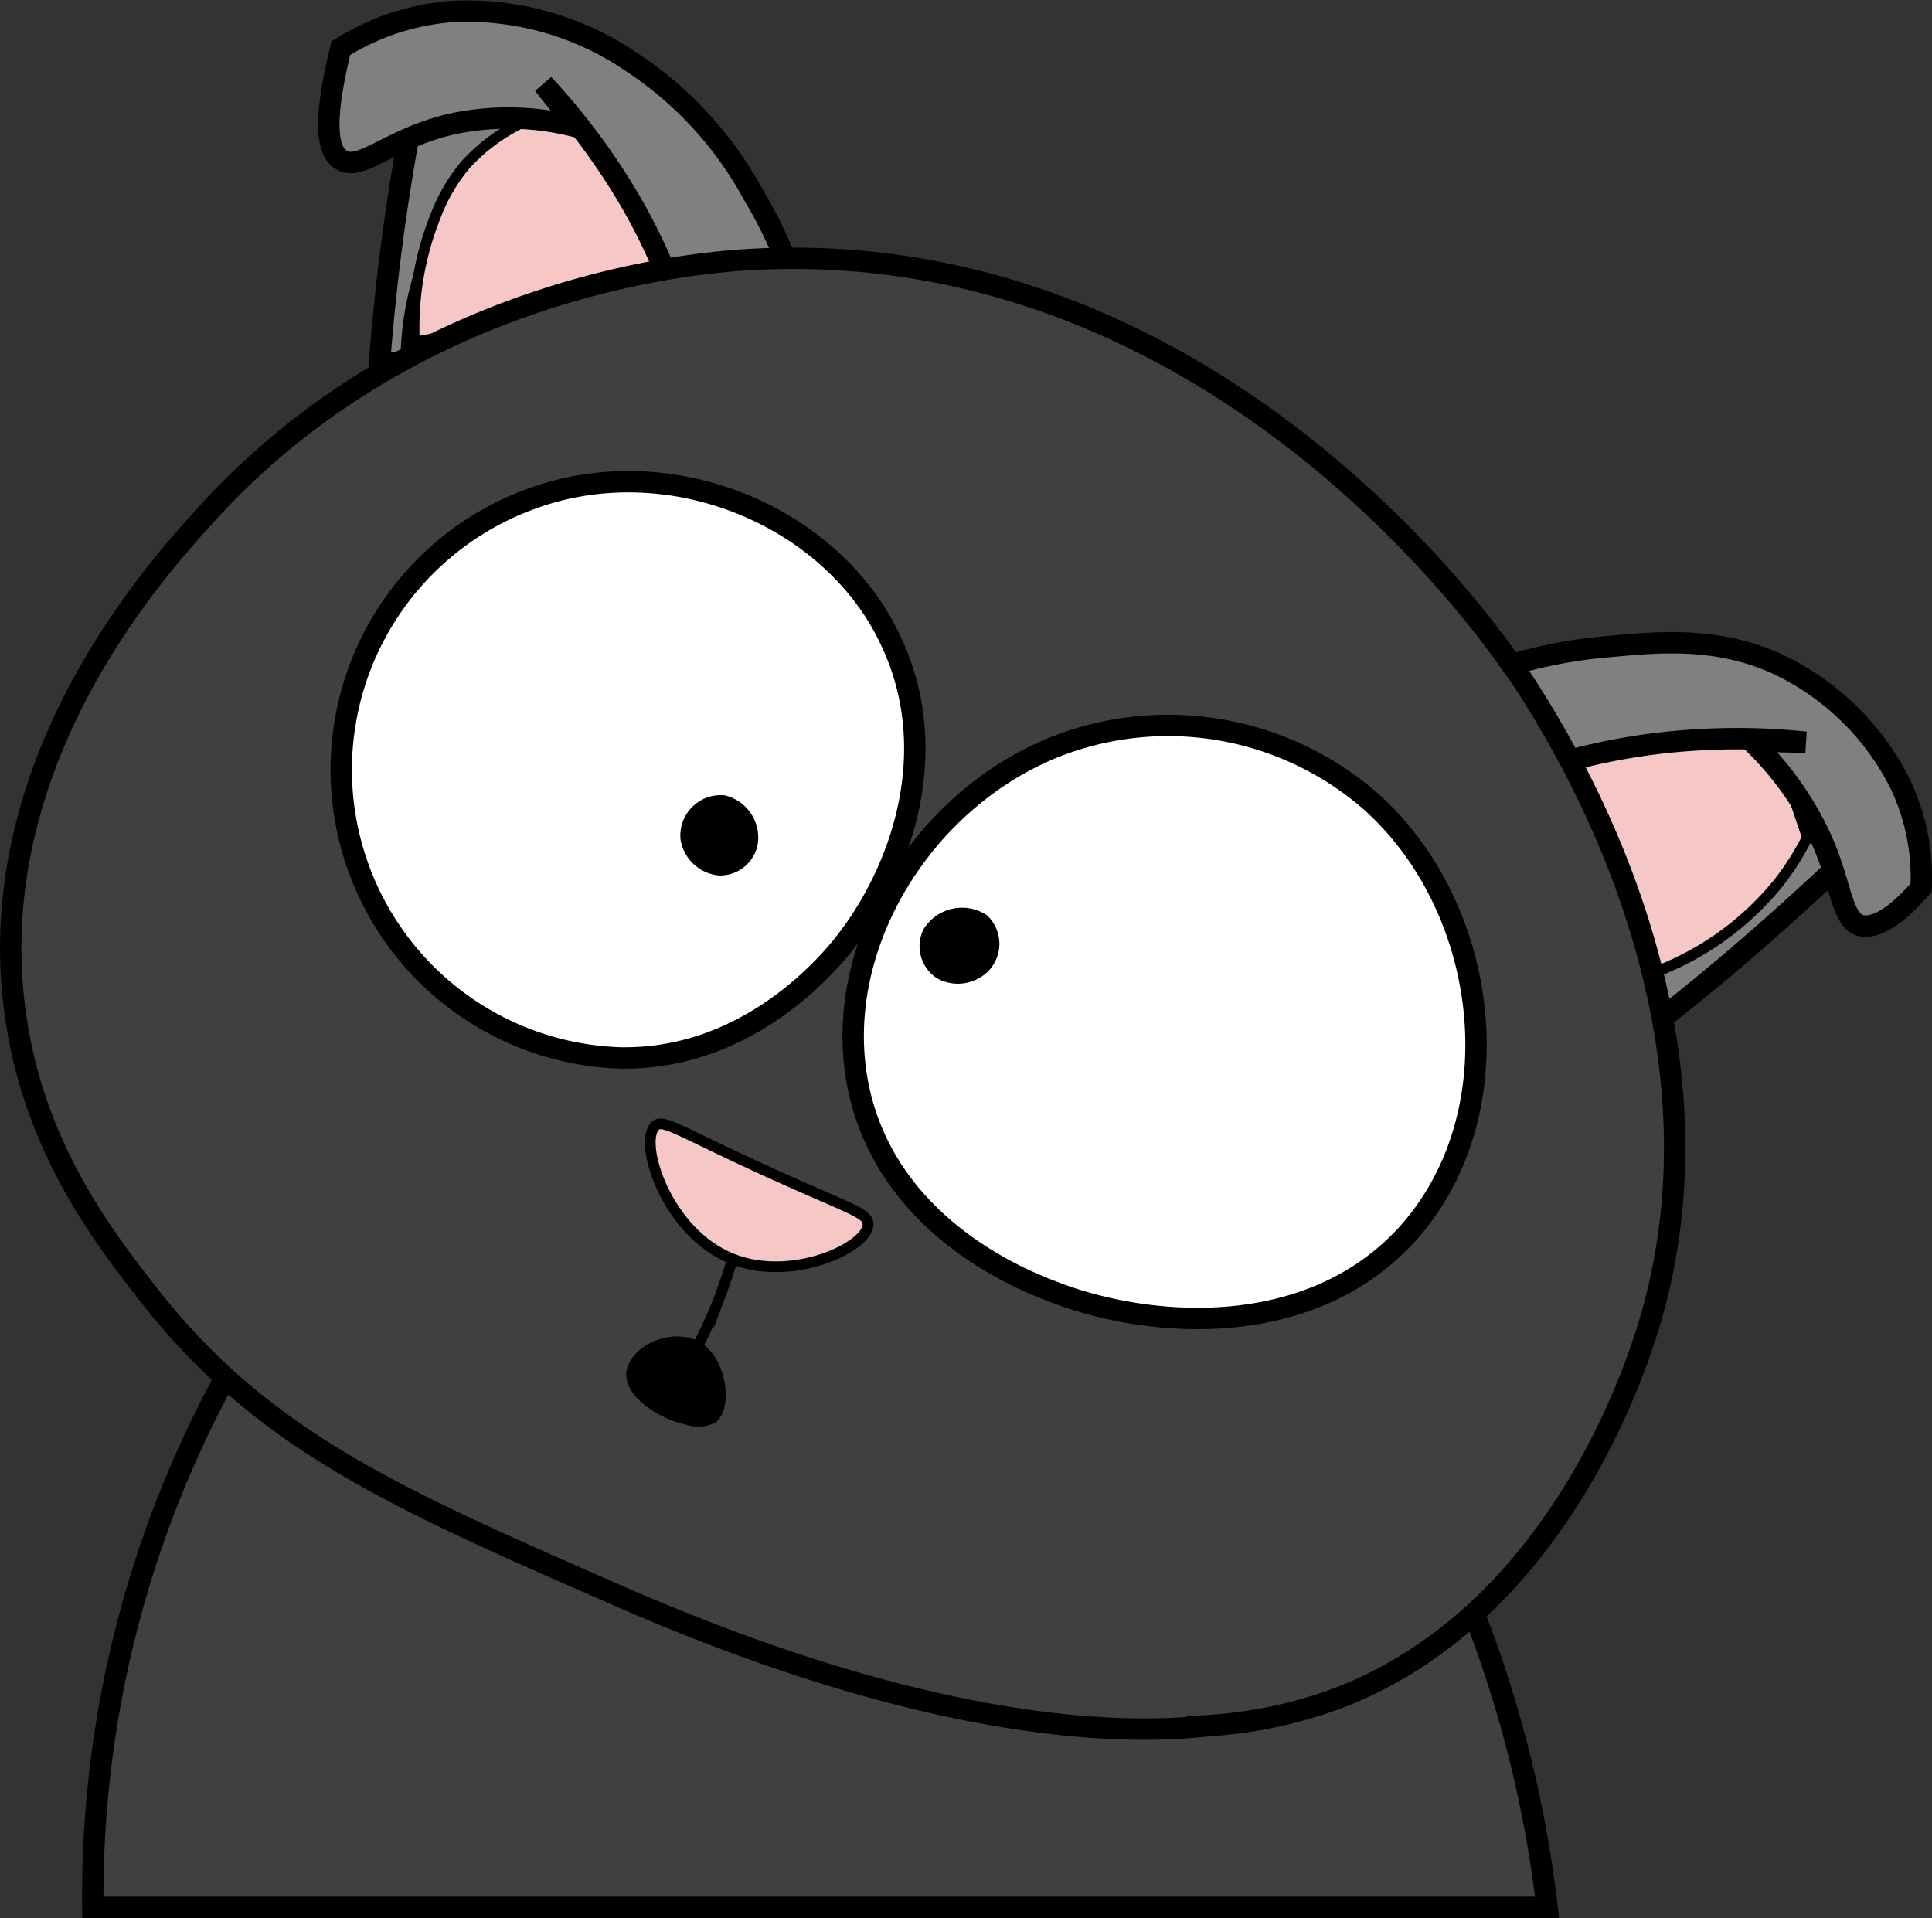 <svg xmlns="http://www.w3.org/2000/svg" width="90.34" height="89.69" viewBox="0 0 90.34 89.69">
  <rect x="0" y="0" width="90.34" height="89.69" fill="#333333" stroke="none"/>
  <defs>
    <style type="text/css">
      .a {
        fill: #404040;
      }

      .a, .b, .c, .d, .e, .f {
        stroke: #000;
        stroke-miterlimit: 10;
      }

      .b {
        fill: gray;
      }

      .c {
        fill: #f5c7c7;
      }

      .c, .d, .e {
        stroke-width: 0.5px;
      }

      .e {
        fill: none;
      }

      .f {
        fill: #fff;
      }
    </style>
  </defs>
  <title>Cat_6_body</title>
  <g>
    <path class="a" d="M15.34,57.19a50.58,50.58,0,0,0-11,32h68a55.72,55.72,0,0,0-16-33Z"/>
    <path class="b" d="M17.74,17.05c.22-2.9.57-5.93,1.08-9,.14-.86.29-1.71.45-2.54l6.93-.53a14.87,14.87,0,0,0-4.68,4.41,13.54,13.54,0,0,0-2.29,7.46Z"/>
    <path class="c" d="M19.38,16a14,14,0,0,1,1-5.93,8.27,8.27,0,0,1,1.4-2.38,8.72,8.72,0,0,1,3.93-2.46,10.08,10.08,0,0,1,4,3.35,8.36,8.36,0,0,1,1.46,5.21Z"/>
    <path class="b" d="M21.11.54A13.64,13.64,0,0,1,29.5,2.88a17.25,17.25,0,0,1,5.74,6.25,20.86,20.86,0,0,1,2.1,4.74l-5.84-.15A27.6,27.6,0,0,0,28.6,8a30.77,30.77,0,0,0-3.19-4.06l1.59,2a12.63,12.63,0,0,0-5.83-.15C18.29,6.44,16.92,8,16,7.5c-.61-.32-1-1.47-.06-5.25A11.42,11.42,0,0,1,21.11.54Z"/>
    <path class="b" d="M77.38,47.88q3.5-2.72,7-5.93c.65-.59,1.28-1.18,1.9-1.77l-3.18-5.5A29.55,29.55,0,0,1,80.33,39a30.88,30.88,0,0,1-4.11,4.31Z"/>
    <path class="c" d="M77,45.6a13.64,13.64,0,0,0,6.12-4.26,12.48,12.48,0,0,0,1.39-2.18l-1.34-4a10,10,0,0,0-4.89-1.09,9.2,9.2,0,0,0-5.13,1.84Q75.05,40.77,77,45.6Z"/>
    <path class="b" d="M89.83,41.52a10.15,10.15,0,0,0-1-4.91,12.24,12.24,0,0,0-5.72-5.56c-3-1.36-5.82-1-8.25-.78a22.85,22.85,0,0,0-5.08,1.1L73,35.67a29.57,29.57,0,0,1,6.35-1.07,30.66,30.66,0,0,1,5.08.11l-2.54-.06A14.82,14.82,0,0,1,85.05,39c1.06,2.21,1,3.92,1.91,4.27C87.45,43.4,88.3,43.26,89.83,41.52Z"/>
    <path class="a" d="M77.22,61.56C81.06,48.1,73.61,35.76,72,33.08c-.57-.92-1-1.6-1.32-2C69.43,29.27,56.47,10.88,35,12.14c-2.34.14-15.9,1.17-25.7,12.3C7,27-.87,35.9.71,47.37c.85,6.26,4.15,10.49,6.19,13.11,5.3,6.8,11.41,9.5,21.69,14,16.25,7.17,25.23,6.51,28,6.21a21.29,21.29,0,0,0,5.95-1.27C73.06,75.41,76.69,63.41,77.22,61.56Z"/>
    <path class="c" d="M36,54.84c-4.22-1.92-5-2.55-5.36-2.19-.81.74.51,5,3.61,6.22,2.81,1.11,6.34-.56,6.34-1.62C40.6,56.71,39.71,56.53,36,54.84Z"/>
    <path class="d" d="M32.15,66.38c-1.21-.25-2.78-1.27-2.6-2.25s1.85-1.78,3-1.18,1.46,2.78.78,3.35A1.51,1.51,0,0,1,32.15,66.38Z"/>
    <path class="e" d="M34.25,58.87c-.17.58-.38,1.21-.63,1.87a22,22,0,0,1-1,2.21"/>
    <path class="f" d="M64,37.39a14.42,14.42,0,0,0-14.7-2.45C43,37.48,38.75,44.56,40.17,51s7.74,8.88,8.91,9.34c4.49,1.8,12.05,2.41,16.65-2.55C70.91,52.16,69.7,42.37,64,37.39Z"/>
    <path class="f" d="M24.8,23.34C31.37,20.9,39,24.18,41.67,30c2.48,5.26.4,11-2.4,14.38-1,1.2-4.66,5.2-10.28,5.09A13.48,13.48,0,0,1,24.8,23.34Z"/>
    <path class="d" d="M46,43a1.86,1.86,0,0,0-2.6.58,1.54,1.54,0,0,0,.54,1.95A1.76,1.76,0,0,0,46,45.27,1.58,1.58,0,0,0,46,43Z"/>
    <path class="d" d="M33.85,37.44a1.64,1.64,0,0,0-1.78,1.79,1.76,1.76,0,0,0,1.56,1.46,1.54,1.54,0,0,0,1.56-1.29A1.78,1.78,0,0,0,33.85,37.44Z"/>
  </g>
</svg>
